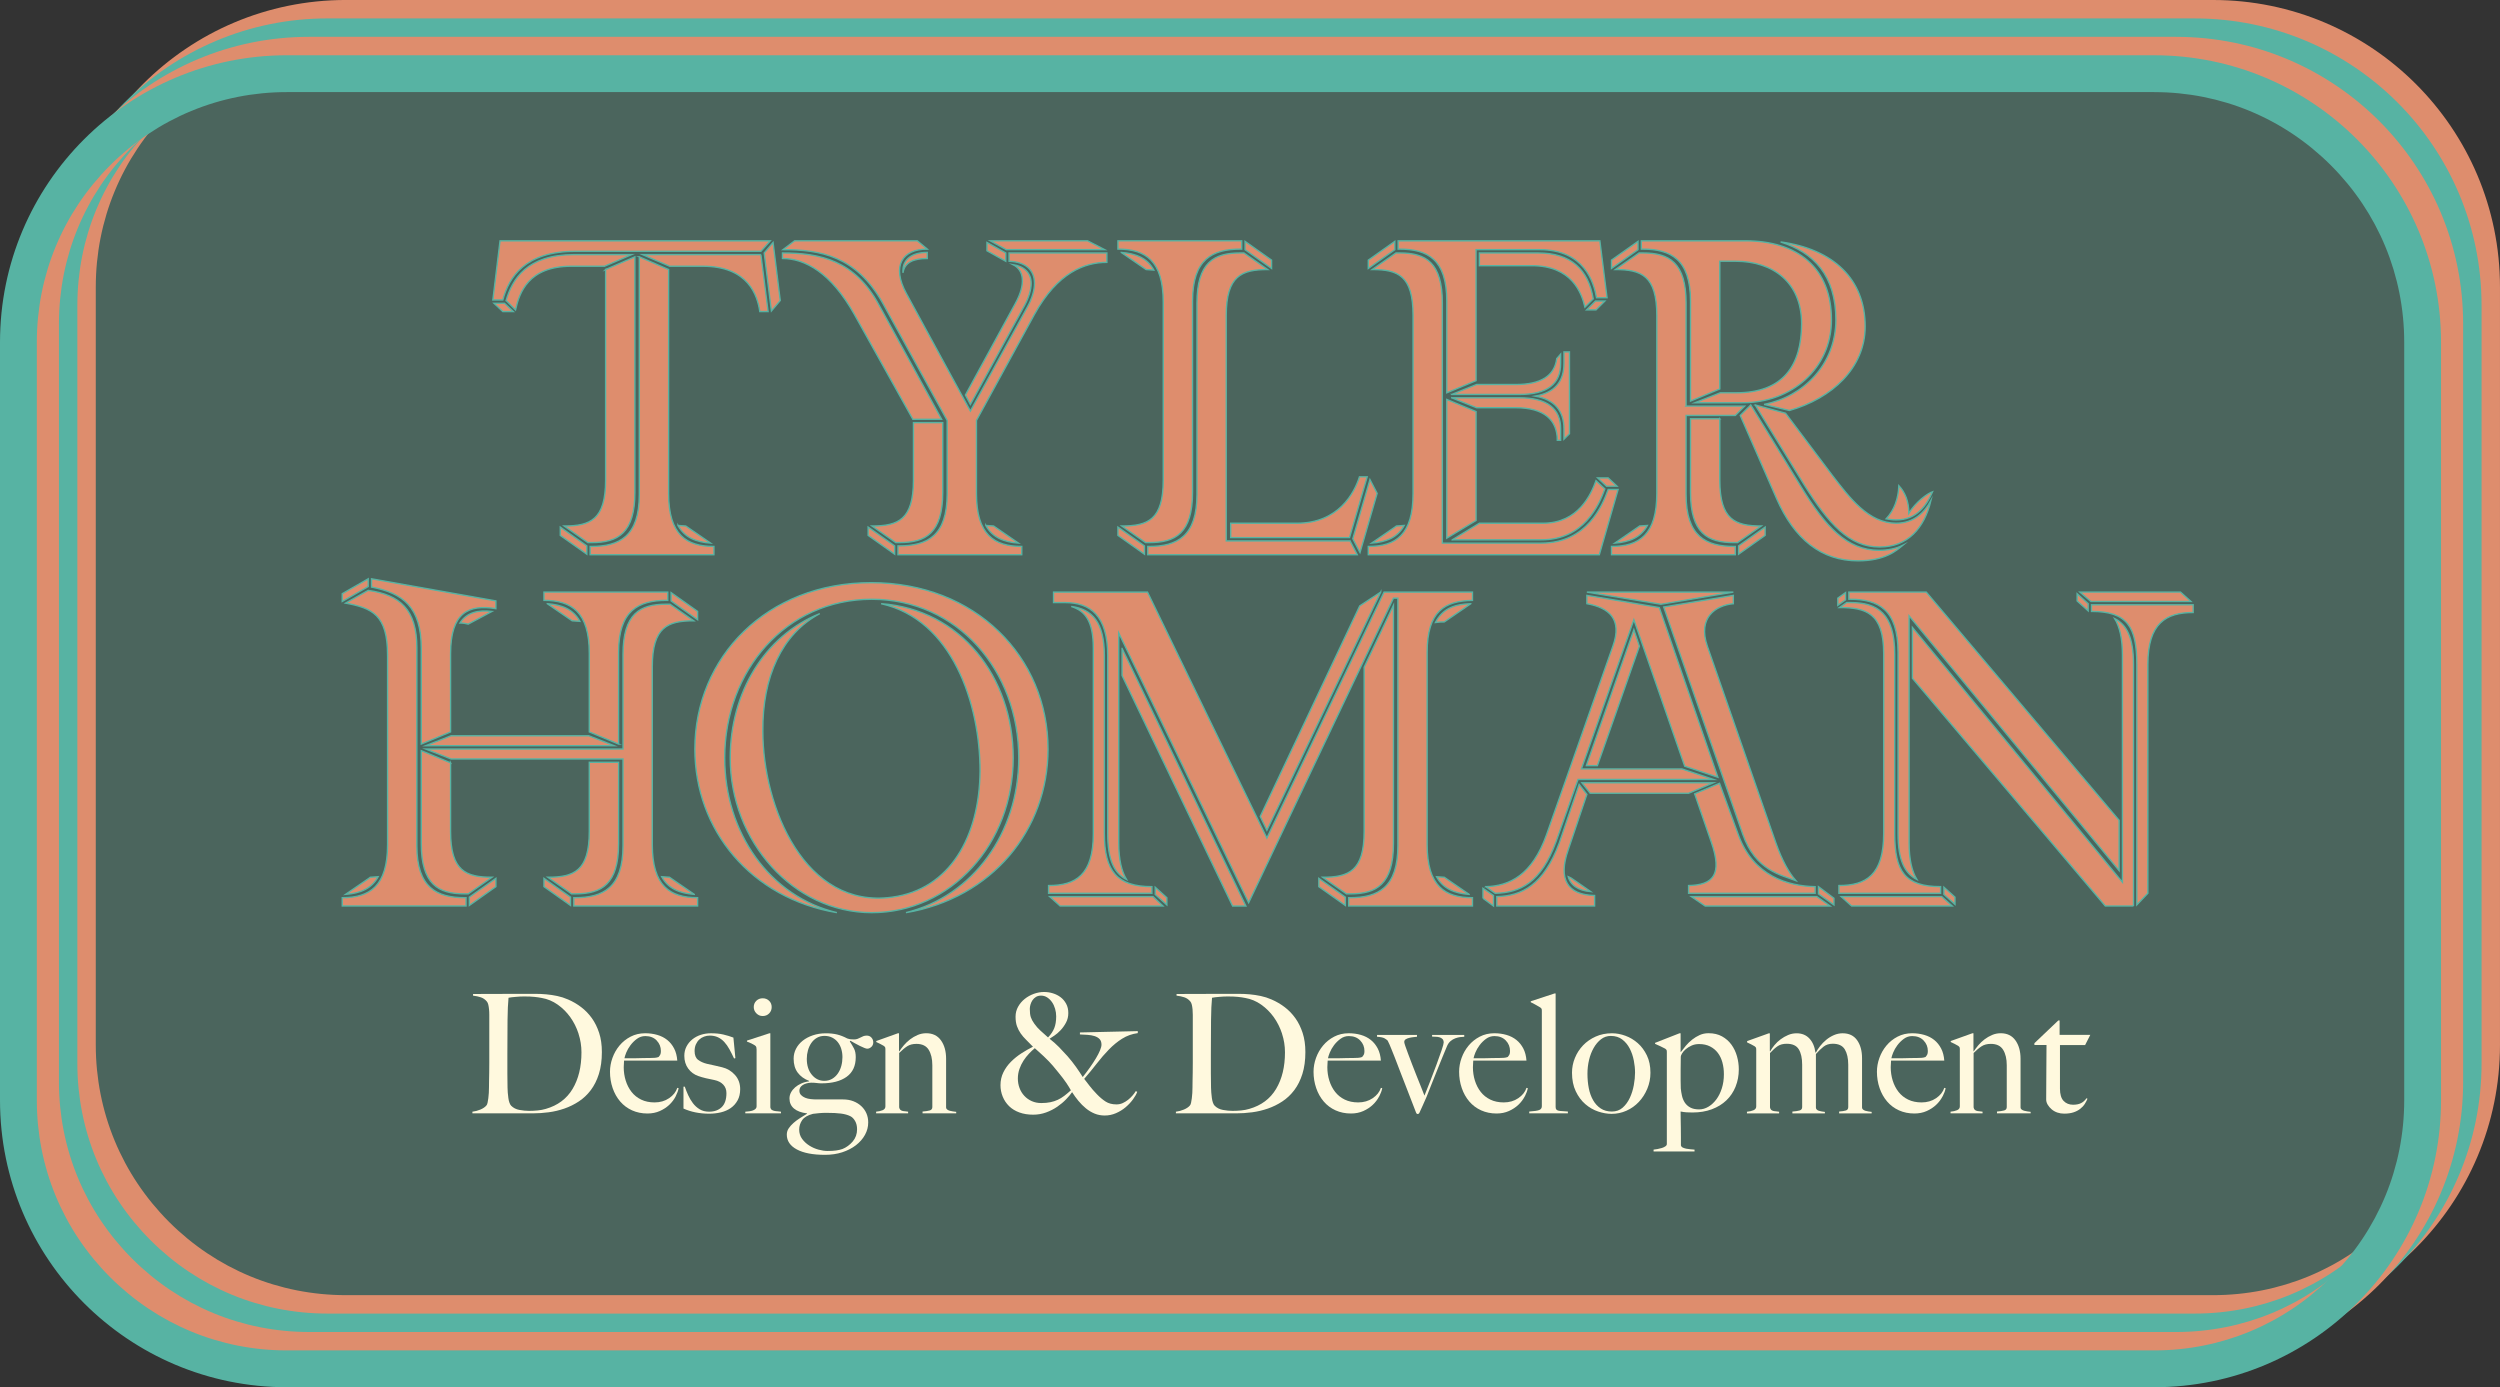 <?xml version="1.0" encoding="UTF-8"?><svg id="Layer_1" xmlns="http://www.w3.org/2000/svg" viewBox="0 0 1357 753"><rect x="0" y="0" width="1357" height="753" fill="#333333" stroke="none"/><defs><style>.cls-1{fill:#fff9de;}.cls-2,.cls-3{fill:#de8d6d;}.cls-4{fill:#57b3a3;}.cls-5{fill:#4b655d;}.cls-3{stroke:#57b3a3;stroke-miterlimit:10;stroke-width:.75px;}</style></defs><rect class="cls-5" x="42" y="10" width="1305" height="703" rx="145.77" ry="145.77"/><path class="cls-2" d="m1201.23,20c36.27,0,70.36,14.12,96.01,39.77,25.64,25.64,39.77,59.74,39.77,96.01v411.45c0,36.27-14.12,70.36-39.77,96.01-25.64,25.64-59.74,39.77-96.01,39.77H187.77c-36.27,0-70.36-14.12-96.01-39.77-25.64-25.64-39.77-59.74-39.77-96.01V155.77c0-36.27,14.12-70.36,39.77-96.01,25.64-25.64,59.74-39.77,96.01-39.77h1013.45m0-20H187.77C101.74,0,32,69.74,32,155.77v411.45c0,86.03,69.74,155.77,155.77,155.77h1013.45c86.03,0,155.77-69.74,155.77-155.77V155.77c0-86.03-69.74-155.77-155.77-155.77h0Z"/><path class="cls-4" d="m1191.23,30c36.27,0,70.36,14.12,96.01,39.77,25.64,25.64,39.77,59.74,39.77,96.01v411.45c0,36.27-14.12,70.36-39.77,96.01-25.64,25.64-59.74,39.77-96.01,39.77H177.77c-36.27,0-70.36-14.12-96.01-39.77-25.64-25.64-39.77-59.74-39.77-96.01V165.77c0-36.27,14.12-70.36,39.77-96.01,25.64-25.64,59.74-39.77,96.01-39.77h1013.45m0-20H177.77C91.74,10,22,79.74,22,165.77v411.45c0,86.03,69.74,155.77,155.77,155.77h1013.45c86.03,0,155.77-69.74,155.77-155.77V165.77c0-86.03-69.74-155.77-155.77-155.77h0Z"/><path class="cls-2" d="m1181.23,40c36.27,0,70.36,14.12,96.01,39.77,25.64,25.64,39.77,59.74,39.77,96.01v411.45c0,36.27-14.12,70.36-39.77,96.01-25.64,25.64-59.74,39.77-96.01,39.77H167.77c-36.27,0-70.36-14.12-96.01-39.77-25.64-25.64-39.77-59.74-39.77-96.01V175.77c0-36.27,14.12-70.36,39.77-96.01,25.64-25.64,59.74-39.77,96.01-39.77h1013.45m0-20H167.77C81.74,20,12,89.74,12,175.77v411.45c0,86.03,69.74,155.77,155.77,155.77h1013.45c86.03,0,155.77-69.74,155.77-155.77V175.77c0-86.03-69.74-155.77-155.77-155.77h0Z"/><path class="cls-4" d="m1169.23,50c36.27,0,70.36,14.12,96.01,39.77,25.64,25.64,39.77,59.74,39.77,96.01v411.45c0,36.27-14.12,70.36-39.77,96.01-25.64,25.64-59.74,39.77-96.01,39.77H155.77c-36.27,0-70.36-14.12-96.01-39.77-25.64-25.64-39.77-59.74-39.77-96.01V185.77c0-36.27,14.12-70.36,39.77-96.01,25.64-25.64,59.74-39.77,96.01-39.77h1013.45m0-20H155.77C69.74,30,0,99.74,0,185.77v411.45c0,86.03,69.74,155.77,155.77,155.77h1013.45c86.03,0,155.77-69.74,155.77-155.77V185.77c0-86.03-69.74-155.77-155.77-155.77h0Z"/><path class="cls-3" d="m312.22,136.41c-27.3,0-36,14.1-39.3,26.4h-5.4l3.9-32.1h146.7l-5.1,5.7h-100.8Zm-38.4,28.2l4.8,4.5h-5.7l-4.8-4.5h5.7Zm.9-1.5c3.3-11.4,11.1-24.9,36.9-24.9h31.2l-14.7,6.3h-18c-23.4,0-28.2,14.4-30.3,23.7l-5.1-5.1Zm43.8,133.2v4.5l-14.4-10.2v-4.5l14.4,10.2Zm10.2-150l15.9-6.9v127.8c0,22.2-9.3,27.3-23.4,27.3h-2.1l-12.9-9c14.1,0,22.5-3.3,22.5-24.9v-114.3Zm18.3-6.9l15.9,6.9v121.5c0,22.5,9.6,28.8,24.6,28.8v4.5h-67.2v-4.5h.6c15.3,0,26.1-5.4,26.1-28.2v-129Zm66-1.2l3.9,30.9h-4.5c-1.2-8.4-6-24.6-30.9-24.6h-18l-14.7-6.3h64.2Zm-45,147l4.2.3,13.5,9.3c-7.8-.6-14.1-3-17.7-9.6Zm51.6-153.6l3.9,31.5-4.8,5.7-3.9-31.5,4.8-5.7Z"/><path class="cls-3" d="m424.72,137.31c20.7,0,39.3,4.2,52.2,27.9l34.2,62.4h-15.6l-31.8-57c-12.6-22.5-26.7-30.3-39-30.3v-3Zm54.3,27c-14.4-25.5-33.9-28.8-54-28.8l6.3-4.8h66.6l5.4,4.5c-13.5,0-19.5,9-11.4,24l34.8,63.9,30.9-56.4c2.7-4.8,3.9-9.3,3.9-12.9,0-7.5-5.1-11.7-13.8-12v-4.5h53.1v5.1c-12,0-26.7,5.4-39.3,28.2l-31.5,57.6v39.6c0,22.5,9.6,28.8,24.6,28.8v4.5h-67.2v-4.8h.6c15.3,0,26.1-5.4,26.1-28.2v-39.9l-35.1-63.9Zm6.6,132v4.5l-14.4-10.2v-4.5l14.4,10.2Zm26.1-29.1c0,22.2-9.3,27.3-23.4,27.3h-2.1l-12.9-9c14.1,0,22.5-3.3,22.5-24.9v-31.2h15.9v37.8Zm-21.6-120.3c0-6.3,5.1-9.9,13.2-9.9v3.3c-7.5,0-12.3,2.1-13.2,7.8v-1.2Zm69.6,6.9c0,3.3-1.2,7.5-3.6,12l-29.4,53.7-2.7-5.1,27-49.5c6-10.8,4.8-18.3-1.2-21.3,6,.9,9.9,4.5,9.9,10.2Zm-24.6,131.4l4.2.3,13.5,9.3c-7.8-.6-14.1-3-17.7-9.6Zm.6-149.1v-4.5l10.2,5.7v4.5l-10.2-5.7Zm10.5-.6l-8.7-4.8h52.8l9.3,4.8h-53.4Z"/><path class="cls-3" d="m647.31,267.21c0,22.2-9.3,27.3-23.4,27.3h-2.1l-12.9-9c14.1,0,22.5-3.3,22.5-24.9v-96.6c0-22.5-9.6-28.8-24.6-28.8v-4.5h67.2v4.5h-.6c-15.3,0-26.1,5.4-26.1,28.2v103.8Zm-40.5,18.9l14.4,10.2v4.5l-14.4-10.2v-4.5Zm1.8-149.1c7.8.6,14.1,3,17.7,9.6l-4.2-.3-13.5-9.3Zm124.2,156.6l3.9,7.5h-113.7v-4.5h.6c15.3,0,26.1-5.4,26.1-28.2v-103.8c0-22.2,9.3-27.3,23.4-27.3h2.1l12.9,9c-14.1,0-22.5,3.3-22.5,24.9v122.4h67.2Zm-.3-1.8h-64.5v-7.8h36c22.5,0,31.2-16.5,33.9-25.2h4.2l-9.6,33Zm-42.3-146.1l-14.4-10.2v-4.5l14.4,10.2v4.5Zm44.1,146.7l9.3-32.1,3.9,7.5-9.3,32.1-3.9-7.5Z"/><path class="cls-3" d="m742.71,141.21l14.4-10.2v4.5l-14.4,10.2v-4.5Zm93.9,153.6c24.9,0,33.3-20.7,36.3-29.1h5.4l-10.2,35.4h-125.4v-4.5c15,0,24.3-6.3,24.3-28.8v-96.6c0-21.6-8.1-24.9-22.2-24.9l12.9-9h2.1c14.1,0,23.1,5.1,23.1,27.3v130.2h53.7Zm-78.6-9.3l4.2-.3c-3.6,6.6-9.9,9-17.7,9.6l13.5-9.3Zm43.2-150v71.1l-15.9,6.6v-49.8c0-22.8-10.5-28.2-25.8-28.2h-.6v-4.5h109.5l3.9,30.9h-5.7c-1.5-8.4-6.6-26.1-30.9-26.1h-34.5Zm0,147l-15.9,9.6v-75.3l15.9,6.6v59.1Zm-13.2-68.4l13.5-5.4h21.3c13.8,0,21-4.8,22.2-14.1l2.1-2.4v5.1c0,11.1-7.2,16.8-22.5,16.8h-36.6Zm0,1.8h36.6c15.3,0,22.5,6,22.5,16.8v6.3h-1.8c0-11.1-7.2-17.7-22.5-17.7h-21.3l-13.5-5.4Zm.3,77.1l14.7-9h34.5c19.2,0,26.1-15.6,28.8-23.1l4.8,4.5c-3.3,9-11.4,27.6-34.5,27.6h-48.3Zm46.5-155.7c18,0,27.3,9,30,24.9l-4.5,4.5c-1.8-7.8-7.2-22.5-28.8-22.5h-28.5v-6.9h31.8Zm14.1,53.7h3v44.4l-3,3v-5.7c0-9.6-5.1-15.9-15.6-17.7,10.5-1.8,15.6-7.8,15.6-17.7v-6.3Zm17.4-22.8h-5.1l4.8-4.8h5.1l-4.8,4.8Zm5.7,95.7l-4.8-4.5h5.7l4.8,4.5h-5.7Z"/><path class="cls-3" d="m874.71,145.71v-4.5l14.4-10.2v4.5l-14.4,10.2Zm40.5,74.7h31.8l-5.1,5.1h-26.7v42.9c0,22.8,10.8,28.2,26.1,28.2h.6v4.5h-67.2v-4.5c15,0,24.6-6.3,24.6-28.8v-96.6c0-21.6-8.4-24.9-22.5-24.9l12.9-9h2.1c14.1,0,23.4,5.1,23.4,27.3v55.8Zm-25.2,65.1l4.2-.3c-3.6,6.6-9.9,9-17.7,9.6l13.5-9.3Zm57.3-154.8c28.2,0,46.8,14.4,46.8,42.9,0,26.4-21.6,45-48.3,45h-25.8l13.8-5.4h8.7c25.5,0,35.4-15,35.4-37.5s-15.6-33.9-35.7-33.9h-8.7v69.3l-15.9,6.6v-54.3c0-22.8-10.8-28.2-26.1-28.2h-.6v-4.5h56.4Zm-13.8,96.6v33.3c0,21.6,8.4,24.9,22.5,24.9l-12.9,9h-2.1c-14.1,0-23.4-5.1-23.4-27.3v-39.9h15.9Zm24.6,58.8v4.5l-14.4,10.2v-4.5l14.4-10.2Zm50.4,18.3c-19.8,0-34.5-11.7-44.1-33.6l-19.8-45.3,5.7-5.7,27.3,44.4c13.2,21.6,24.9,34.5,42.3,34.5,4.8,0,9.3-.9,12.9-2.7-3.3,2.7-9.3,8.4-24.3,8.4Zm-55.8-84.6l16.5,4.5,25.5,33.9c9.3,12,19.5,25.8,34.5,25.8,9.6,0,15.3-5.7,18.9-12.3-3.6,15-12.6,25.2-27.9,25.2-16.5,0-27.6-12.6-40.8-33.6l-26.7-43.5Zm4.8-.3c21.6-4.2,39-21.9,39-45.9s-12-36.6-30-42.3c28.5,3.9,45.9,20.1,45.9,45.9,0,22.5-18,39-41.1,45.6l-13.8-3.3Zm73.2,44.1c3.3,3.6,5.4,8.4,5.4,15,3.9-6.3,10.2-10.8,12.9-11.7-3.3,7.5-8.7,15.3-19.8,15.3-2.1,0-3.6-.3-5.4-.6,4.5-4.8,6.6-11.1,6.9-18Z"/><path class="cls-3" d="m199.87,318.37l-14.1,8.1v-4.2l14.1-8.1v4.2Zm10.5,37.2c0-21.9-8.4-25.5-22.8-28.2l12.3-6.9c17.1,2.4,26.4,10.2,26.4,31.2v107.4c0,22.8,10.8,28.2,26.1,28.2h.6v4.5h-67.2v-4.5c15,0,24.6-6.3,24.6-28.8v-102.9Zm-9.3,120.6l4.2-.3c-3.6,6.6-9.9,9-17.7,9.6l13.5-9.3Zm27.6-124.2c0-22.5-9.9-30-27-33.3v-4.5l67.5,12v4.2c-15-2.4-24.6,2.1-24.6,24.6v42.3l-15.9,6.6v-51.9Zm15.9,62.1v37.2c0,21.6,8.4,24.9,22.5,24.9l-12.9,9h-2.1c-14.1,0-23.4-5.1-23.4-27.3v-50.4l15.9,6.6Zm109.5,44.4c0,22.5,9.6,28.8,24.6,28.8v4.5h-67.2v-4.5h.6c15.3,0,26.1-5.4,26.1-28.2v-47.1h-93.3l-13.8-5.4h107.1v-51.3c0-22.2,9.3-27.3,23.4-27.3h2.1l12.9,9c-14.1,0-22.5,3.3-22.5,24.9v96.6Zm-109.2-59.1h74.7l13.8,5.4h-102.3l13.8-5.4Zm9.3-60.6c-1.2-.3-2.7-.6-4.5-.6,3.6-5.7,9.9-7.2,17.4-6.3l-12.9,6.9Zm15,138v4.5l-14.4,10.2v-4.5l14.4-10.2Zm66.6-72.9l-15.9-6.6v-42.6c0-22.5-9.6-28.8-24.6-28.8v-4.5h67.2v4.5h-.6c-15.3,0-26.1,5.4-26.1,28.2v49.8Zm-26.1,83.1v4.5l-14.4-10.2v-4.5l14.4,10.2Zm-12.6-159.3c7.8.6,14.1,3,17.7,9.6l-4.2-.3-13.5-9.3Zm38.7,130.2c0,22.2-9.3,27.3-23.4,27.3h-2.1l-12.9-9c14.1,0,22.5-3.3,22.5-24.9v-37.5h15.9v44.1Zm41.1,27.6c-7.8-.6-14.1-3-17.7-9.6l4.2.3,13.5,9.3Zm-12.6-159.3v-4.5l14.4,10.2v4.5l-14.4-10.2Z"/><path class="cls-3" d="m491.77,495.38c36.3-9,61.2-43.2,61.2-84,0-47.4-33.3-86.1-79.8-86.1s-79.8,38.7-79.8,86.1c0,40.8,24.6,75.3,60.9,84-46.5-7.8-77.1-44.7-77.1-88.8,0-49.8,39-90.3,95.7-90.3s96,40.5,96,90.3c0,44.1-30.6,81-77.1,88.8Zm58.2-84c0,47.1-34.2,84-76.8,84s-76.8-38.7-76.8-84c0-35.4,18.6-66.3,48.6-78.3-20.7,11.1-31.2,34.5-30.9,63.9,0,41.1,22.8,96.6,70.2,90,31.2-4.2,47.4-32.7,47.7-68.4,0-36.6-15-82.2-53.7-90.9,42.9,3,71.7,39.6,71.7,83.7Z"/><path class="cls-3" d="m599.46,452.48c0,20.4,6.9,28.8,25.8,28.8v3.6h-56.1v-4.2c14.7,0,24.3-5.7,24.3-28.2v-100.5c0-15-4.5-20.4-12-22.8,11.1,1.5,18,8.1,18,27v96.3Zm26.4,34.2l5.4,5.1h-55.8l-5.7-5.1h56.1Zm-18.6-29.1c0,9,1.5,15.3,4.2,19.8-6.6-3.3-10.2-10.5-10.2-24.9v-96.6c0-21.9-9.6-28.8-23.1-28.8h-6.3v-5.7h51l64.8,133.5,63.6-133.5h48v4.5c-15,.3-24.6,5.7-24.6,28.2v104.4c0,22.5,9.6,28.8,24.6,28.8v4.5h-67.2v-4.5h.6c15.3,0,26.1-5.4,26.1-28.2v-134.4h-2.4l-78.6,165.3-70.5-146.4v114Zm1.8-105.6l67.2,139.8h-7.2l-60-125.1v-14.7Zm18,133.5v-3.9l6.3,5.7v3.9l-6.3-5.7Zm122.4-164.1l-61.8,129.3-3.6-7.5,54-114.3,11.4-7.5Zm-33.6,155.4l14.4,10.2v4.5l-14.4-10.2v-4.5Zm40.5-18.9c0,22.2-9.3,27.3-23.4,27.3h-2.1l-12.9-9c14.1,0,22.5-3.3,22.5-24.9v-89.1l15.9-33.6v129.3Zm42-130.2l-14.4,9.9c-1.2,0-2.7,0-4.8.3,3.9-7.5,10.2-9.9,19.2-10.2Zm-.9,157.8c-7.8-.6-14.1-3-17.7-9.6l4.2.3,13.5,9.3Z"/><path class="cls-3" d="m804.96,487.58v-5.4l5.7,3.9v5.7l-5.7-4.2Zm1.5-6.3c12.9-.3,25.2-6.3,33-28.2l36-102.3c5.4-15-2.4-21-14.1-23.1v-4.5l39.3,6.6,31.8,92.1-18-6-27.6-79.5-28.5,81h54.6l17.1,5.7h-73.5l-12,33.9c-8.1,22.2-19.5,27.6-33,27.9l-5.1-3.6Zm6,5.4c13.5-.3,25.5-6.3,33.9-29.1l10.8-31.8,4.2,5.4-10.2,30.3c-5.4,15.6-.6,24.3,14.4,24.6v5.7h-53.1v-5.1Zm51-2.7c-6.9-.6-11.1-3.6-12.3-8.4.3,0,8.4,5.7,12.3,8.4Zm53.1-53.4h-53.4l-4.5-5.7h71.4l-13.5,5.7Zm-55.5-15l25.8-73.8,3,9-22.8,64.8h-6Zm79.8-94.2l-39.3,6.6-40.2-6.6h79.5Zm0,6.3c-9.6.9-19.5,7.5-14.1,23.1l37.2,106.8c3.3,9.3,6.9,15.9,10.8,20.4-7.8-3-21.9-5.4-28.8-25.2l-42.9-123.3,37.8-6.3v4.5Zm2.7,125.4c8.1,22.5,27,27.9,41.7,28.2v3.6h-68.7v-4.2c13.2-.3,18.6-5.7,12.3-23.7l-9-26.1,13.5-5.7,10.2,27.9Zm-18,38.7l-7.5-5.1h68.1l7.2,5.1h-67.8Zm69.9-4.2v3.6l-8.4-6v-3.9l8.4,6.3Z"/><path class="cls-3" d="m997.56,328.57v-3.9l4.2-3v3.9l-4.2,3Zm30.9,123.9c0,20.4,5.4,28.8,24.9,28.8v3.6h-55.2v-4.2c14.7,0,24.3-5.7,24.3-28.2v-97.8c0-21.9-9.6-24.9-24-24.9l3.9-2.7h2.1c14.7,0,24,6,24,28.2v97.2Zm25.5,34.2l5.7,5.1h-54.6l-5.7-5.1h54.6Zm-17.7-29.1c0,9,1.5,15.3,4.2,19.8-6.6-3.3-10.2-10.5-10.2-24.9v-98.4c0-23.4-10.8-28.8-26.1-28.8h-.6v-3.9h42l104.7,123.9v27.3l-114-138.3v123.3Zm121.8,34.2h-15.3l-104.7-123.6v-27.6l114,138.3v-123.3c0-9-1.5-15.3-4.2-19.8,6.6,3.3,10.2,10.5,10.2,24.9v131.1Zm-102.9-6.3v-3.9l6,5.4v3.9l-6-5.4Zm78.3-157.8v3.9l-6-5.4v-3.9l6,5.4Zm1.5-1.2l-6-5.1h54.6l5.7,5.1h-54.3Zm30.9,158.4l-6,6.3v-130.5c0-20.4-5.1-28.8-24.6-28.8v-3.6h55.2v4.2c-14.7,0-24.6,5.7-24.6,28.2v124.2Z"/><path class="cls-1" d="m325.09,582.91c-1.08,3.42-2.55,6.36-4.41,8.82-1.86,2.46-4.02,4.5-6.48,6.12-2.46,1.62-5.07,2.91-7.83,3.87-2.76.96-5.61,1.64-8.55,2.03-2.94.39-5.79.58-8.55.58h-32.85v-.9c1.5-.18,2.95-.57,4.37-1.17,1.41-.6,2.47-1.32,3.19-2.16.3-.3.52-.81.67-1.53.15-.72.28-1.53.41-2.43.12-.9.21-1.86.27-2.88.06-1.02.09-2.01.09-2.97,0-.84.01-1.98.04-3.42.03-1.44.06-3.01.09-4.72.03-1.71.04-3.47.04-5.27v-26.01c0-1.08-.04-2.08-.14-3.01-.09-.93-.23-1.77-.4-2.52-.18-.75-.45-1.33-.81-1.75-.9-1.08-1.98-1.83-3.24-2.25-1.26-.42-2.67-.72-4.23-.9v-.9c2.52,0,6.15-.01,10.89-.04,4.74-.03,10.47-.04,17.19-.04h5.76c1.98,0,3.96.09,5.94.27s3.96.48,5.94.9c1.98.42,3.93,1.05,5.85,1.89,2.52,1.08,4.89,2.46,7.11,4.14,2.22,1.68,4.15,3.68,5.81,5.99,1.65,2.31,2.97,4.98,3.96,8.01.99,3.03,1.48,6.5,1.48,10.4,0,4.5-.54,8.46-1.62,11.88Zm-11.07-21.87c-1.08-3.3-2.58-6.28-4.5-8.96-1.92-2.67-4.2-4.93-6.84-6.79-2.64-1.86-5.52-3.06-8.64-3.6-1.2-.24-2.52-.43-3.96-.58-1.44-.15-3.21-.23-5.31-.23-.72,0-1.5.02-2.34.04-.84.03-1.67.09-2.48.18-.81.09-1.56.17-2.25.22-.69.06-1.25.15-1.67.27-.3,2.94-.48,6.99-.54,12.15-.06,5.16-.09,11.31-.09,18.45v10.53c0,3.12.03,5.67.09,7.65,0,.84.04,1.75.13,2.75.09.99.19,1.95.32,2.88.12.93.31,1.77.58,2.52.27.75.58,1.3.94,1.67,1.2,1.2,2.71,1.97,4.54,2.29,1.83.33,3.56.5,5.18.5,1.5,0,3.04-.08,4.63-.23,1.59-.15,3.07-.43,4.46-.85,6.48-1.86,11.32-5.47,14.54-10.85,3.21-5.37,4.81-11.98,4.81-19.84,0-3.48-.54-6.87-1.62-10.17Z"/><path class="cls-1" d="m366.76,595.1c-.84,1.65-1.98,3.17-3.42,4.54-1.44,1.38-3.17,2.52-5.18,3.42-2.01.9-4.25,1.35-6.71,1.35-3.06,0-5.85-.57-8.37-1.71-2.52-1.14-4.67-2.75-6.44-4.81-1.77-2.07-3.14-4.5-4.1-7.29-.96-2.79-1.44-5.75-1.44-8.87,0-2.52.45-5.02,1.35-7.52.9-2.49,2.17-4.72,3.82-6.7,1.65-1.98,3.66-3.58,6.03-4.82,2.37-1.23,5-1.84,7.88-1.84,2.34,0,4.54.3,6.61.9,2.07.6,3.87,1.52,5.4,2.75,1.53,1.23,2.77,2.78,3.73,4.63.96,1.86,1.53,4.05,1.71,6.57h-28.89c0,.48-.03,1.04-.09,1.67-.06.63-.09,1.28-.09,1.94,0,2.52.36,4.94,1.08,7.24.72,2.31,1.77,4.35,3.15,6.12,1.38,1.77,3.12,3.17,5.22,4.19,2.1,1.02,4.53,1.53,7.29,1.53,3,0,5.62-.76,7.88-2.29,2.25-1.53,3.73-3.4,4.46-5.62l.72.18c-.24,1.32-.78,2.8-1.62,4.46Zm-10.31-30.33c-1.53-1.59-3.59-2.39-6.17-2.39-1.68,0-3.19.5-4.54,1.49s-2.52,2.15-3.51,3.46c-.99,1.32-1.76,2.66-2.3,4-.54,1.35-.87,2.39-.99,3.11h3.69c1.08,0,2.14-.01,3.19-.04,1.05-.03,2.14-.06,3.29-.09,1.14-.03,2.4-.04,3.78-.04.9,0,1.74-.03,2.52-.09.78-.06,1.47-.21,2.07-.45.42-.48.73-.93.94-1.35.21-.42.31-1.05.31-1.89,0-2.22-.76-4.12-2.29-5.71Z"/><path class="cls-1" d="m400.37,597.26c-.93,1.71-2.18,3.11-3.73,4.19-1.56,1.08-3.35,1.86-5.35,2.34-2.01.48-4.13.72-6.35.72-2.64,0-5.13-.24-7.47-.72-2.34-.48-4.5-1.17-6.48-2.07v-11.88h.72c.48,1.44,1.08,2.96,1.79,4.54.72,1.59,1.58,3.06,2.6,4.41,1.02,1.35,2.24,2.46,3.68,3.33,1.43.87,3.14,1.3,5.11,1.3,2.87,0,5.15-.82,6.86-2.47,1.7-1.65,2.56-4.18,2.56-7.61,0-1.86-.58-3.4-1.75-4.63-1.17-1.23-2.76-2.05-4.8-2.47-1.61-.3-3.17-.63-4.66-.99-1.49-.36-2.84-.75-4.03-1.17-2.27-.78-4.11-2.13-5.51-4.05-1.4-1.92-2.11-4.23-2.11-6.93,0-1.86.39-3.54,1.17-5.04.78-1.5,1.83-2.79,3.15-3.87,1.32-1.08,2.85-1.9,4.59-2.48,1.74-.57,3.6-.85,5.58-.85,2.52,0,4.74.22,6.66.67,1.92.45,3.75,1.01,5.49,1.67l1.08,11.16-.72.18c-.84-1.8-1.68-3.46-2.52-5-.84-1.53-1.77-2.85-2.79-3.96-1.02-1.11-2.18-1.96-3.46-2.56-1.29-.6-2.78-.9-4.46-.9-1.02,0-2.02.18-3.02.54-.99.36-1.86.89-2.61,1.58-.75.69-1.37,1.56-1.84,2.61-.48,1.05-.72,2.27-.72,3.65,0,2.22.63,3.81,1.89,4.77,1.26.96,2.85,1.68,4.77,2.16,1.32.3,2.76.62,4.32.95,1.56.33,2.91.65,4.05.95,2.7.66,4.99,2.04,6.88,4.14,1.89,2.1,2.83,4.68,2.83,7.74,0,2.34-.47,4.36-1.4,6.07Z"/><path class="cls-1" d="m404.55,604.33v-.9c.72-.06,1.44-.13,2.16-.22.72-.09,1.36-.24,1.94-.45.57-.21,1.05-.5,1.44-.85.39-.36.59-.81.59-1.35v-30.87c0-.48-.05-.9-.14-1.26-.09-.36-.35-.69-.77-.99-.54-.36-1.19-.72-1.94-1.08-.75-.36-1.55-.69-2.38-.99v-.54l12.15-3.96h.54v40.23c.12.6.37,1.04.77,1.31.39.27.85.46,1.4.58s1.12.2,1.75.22c.63.03,1.24.11,1.85.22v.9h-19.35Zm12.92-54.22c-.93.93-2.09,1.39-3.47,1.39s-2.46-.48-3.42-1.44c-.96-.96-1.44-2.1-1.44-3.42s.46-2.52,1.4-3.42c.93-.9,2.08-1.35,3.46-1.35s2.53.45,3.47,1.35c.93.9,1.4,2.04,1.4,3.42s-.47,2.54-1.4,3.47Z"/><path class="cls-1" d="m473,568.19c-.63.69-1.4,1.04-2.29,1.04-.36,0-.9-.15-1.62-.45-.72-.3-1.52-.66-2.39-1.08-.87-.42-1.75-.88-2.65-1.4-.9-.51-1.71-.97-2.43-1.39l-.36.36c.9,1.38,1.67,2.67,2.29,3.87.63,1.2.95,2.76.95,4.68,0,4.74-1.65,8.29-4.95,10.67-3.3,2.37-7.86,3.55-13.68,3.55-.84,0-1.7-.06-2.56-.18-.87-.12-1.91-.18-3.1-.18-1.92.12-3.45.57-4.59,1.35-1.14.78-1.71,1.77-1.71,2.97,0,.96.3,1.75.9,2.38.6.63,1.35,1.12,2.25,1.49s1.89.6,2.97.72c1.08.12,2.13.18,3.15.18h14.4c2.1,0,3.99.33,5.67.99,1.68.66,3.12,1.56,4.32,2.7,1.2,1.14,2.12,2.45,2.75,3.92s.95,3.11.95,4.91c0,2.34-.58,4.57-1.76,6.71-1.17,2.13-2.81,4-4.9,5.62-2.1,1.62-4.58,2.89-7.42,3.83-2.85.93-5.99,1.39-9.41,1.39-6.54,0-11.63-.98-15.25-2.92-3.63-1.95-5.45-4.63-5.45-8.06,0-1.26.34-2.4,1.04-3.42.69-1.02,1.56-2,2.61-2.92,1.05-.93,2.22-1.8,3.51-2.61,1.29-.81,2.56-1.61,3.83-2.39v-.18c-3.06-.36-5.42-1.23-7.07-2.61-1.65-1.38-2.47-3.21-2.47-5.49,0-1.14.27-2.22.81-3.24.54-1.02,1.29-1.95,2.25-2.79.96-.84,2.08-1.54,3.38-2.12,1.29-.57,2.68-.95,4.19-1.12v-.27c-2.64-1.02-4.7-2.52-6.17-4.5-1.47-1.98-2.2-4.5-2.2-7.56,0-1.92.43-3.72,1.3-5.4.87-1.68,2.08-3.13,3.65-4.37,1.56-1.23,3.4-2.21,5.54-2.92,2.13-.72,4.46-1.08,6.98-1.08,2.28,0,4.3.21,6.07.63,1.77.42,3.61,1.14,5.54,2.16.72.24,1.33.39,1.85.45.51.06,1.12.09,1.84.09s1.36-.1,1.94-.32c.57-.21,1.09-.45,1.58-.72.48-.27.99-.51,1.53-.72.54-.21,1.17-.32,1.89-.32,1.02,0,1.86.36,2.52,1.08.66.72.99,1.59.99,2.61,0,.9-.31,1.7-.94,2.38Zm-8.87,40.27c-.72-1.26-1.59-2.13-2.61-2.61-1.32-.66-2.97-1.12-4.95-1.4-1.98-.27-4.71-.4-8.19-.4-1.26,0-2.55.06-3.87.18-1.32.12-2.4.24-3.24.36-2.82.72-4.77,1.86-5.85,3.42-1.08,1.56-1.62,3.27-1.62,5.13s.52,3.6,1.58,5.04c1.05,1.44,2.35,2.65,3.92,3.64,1.56.99,3.22,1.72,5,2.21,1.77.48,3.4.72,4.9.72,1.8,0,3.34-.09,4.64-.27,1.29-.18,2.44-.45,3.46-.81,2.1-.84,3.94-2.19,5.54-4.05,1.59-1.86,2.38-4.08,2.38-6.66,0-1.74-.36-3.24-1.08-4.5Zm-7.47-39.06c-.42-1.38-1.04-2.59-1.85-3.65-.81-1.05-1.83-1.89-3.06-2.52-1.23-.63-2.65-.95-4.27-.95-1.5,0-2.85.35-4.05,1.04-1.2.69-2.21,1.62-3.02,2.79s-1.43,2.51-1.85,4c-.42,1.5-.63,3.03-.63,4.59,0,3.6.91,6.5,2.75,8.69,1.83,2.19,4.06,3.29,6.71,3.29,1.62,0,3.04-.36,4.27-1.08,1.23-.72,2.26-1.68,3.1-2.88.84-1.2,1.47-2.57,1.89-4.1.42-1.53.63-3.13.63-4.81,0-1.56-.21-3.03-.63-4.41Z"/><path class="cls-1" d="m500.76,604.33v-.99c1.62-.12,2.91-.31,3.87-.58.96-.27,1.44-.88,1.44-1.84v-22.68c0-3.48-.66-6.29-1.98-8.42-1.32-2.13-3.54-3.2-6.66-3.2-1.98,0-3.63.42-4.95,1.26-1.32.84-2.79,2.07-4.41,3.69v29.52c.12.6.33,1.04.63,1.31.3.27.66.46,1.08.58.42.12.9.2,1.44.22.54.03,1.11.11,1.71.22v.9h-17.37v-.9c1.38-.12,2.56-.39,3.56-.81.99-.42,1.48-1.11,1.48-2.07v-30.96c0-.48-.04-.84-.14-1.08-.09-.24-.35-.51-.76-.81-.54-.3-1.17-.64-1.89-1.04-.72-.39-1.44-.73-2.16-1.04v-.54l11.79-4.23h.54v9.72l.18.09c.66-1.02,1.48-2.12,2.47-3.29.99-1.17,2.11-2.23,3.36-3.19,1.26-.96,2.63-1.75,4.13-2.39,1.49-.63,3.05-.94,4.66-.94,3.47,0,6.13,1.29,7.98,3.87,1.85,2.58,2.78,5.91,2.78,9.99v26.46c0,.42.19.78.58,1.08.39.3.85.53,1.4.68.54.15,1.12.27,1.75.36.63.09,1.22.17,1.76.23v.81h-18.27Z"/><path class="cls-1" d="m609.12,563.78c-2.52,1.59-4.91,3.54-7.16,5.85-2.25,2.31-4.46,4.86-6.62,7.65-2.16,2.79-4.44,5.57-6.84,8.33.84,1.08,1.8,2.33,2.88,3.73,1.08,1.41,2.43,2.96,4.05,4.64,1.56,1.62,3.13,2.94,4.72,3.96,1.59,1.02,3.55,1.53,5.9,1.53,1.2,0,2.32-.24,3.38-.72,1.05-.48,2.02-1.08,2.92-1.8.9-.72,1.71-1.5,2.43-2.34.72-.84,1.29-1.62,1.71-2.34l.81.36c-.42,1.2-1.19,2.57-2.3,4.09-1.11,1.53-2.45,2.96-4,4.28-1.56,1.32-3.32,2.4-5.26,3.24-1.95.84-3.98,1.26-6.08,1.26-1.98,0-3.81-.35-5.49-1.04-1.68-.69-3.25-1.63-4.72-2.83-1.47-1.2-2.83-2.56-4.09-4.09-1.26-1.53-2.4-3.11-3.42-4.72-.78,1.14-1.86,2.43-3.24,3.87-1.38,1.44-2.99,2.79-4.82,4.05-1.83,1.26-3.86,2.29-6.07,3.1-2.22.81-4.56,1.21-7.02,1.21-2.76,0-5.25-.4-7.47-1.21-2.22-.81-4.08-1.95-5.58-3.42-1.5-1.47-2.66-3.2-3.46-5.17-.81-1.98-1.21-4.05-1.21-6.21,0-2.52.52-4.84,1.57-6.98,1.05-2.13,2.43-4.05,4.14-5.76s3.61-3.24,5.71-4.59c2.1-1.35,4.17-2.53,6.21-3.55-1.32-1.38-2.55-2.62-3.69-3.74-1.14-1.11-2.13-2.26-2.97-3.46-.84-1.2-1.52-2.52-2.03-3.96-.51-1.44-.76-3.15-.76-5.13s.46-3.79,1.4-5.45c.93-1.65,2.13-3.06,3.6-4.23,1.47-1.17,3.12-2.08,4.95-2.75,1.83-.66,3.67-.99,5.54-.99,1.62,0,3.21.24,4.77.72,1.56.48,2.96,1.19,4.19,2.12,1.23.93,2.23,2.12,3.01,3.55.78,1.44,1.17,3.12,1.17,5.04s-.42,3.66-1.26,5.22c-.84,1.56-1.82,2.93-2.92,4.1-1.11,1.17-2.24,2.15-3.38,2.92-1.14.78-2.01,1.35-2.61,1.71,1.86,1.44,3.57,2.96,5.13,4.54,1.56,1.59,3.09,3.23,4.59,4.91,1.68,1.92,3.22,3.87,4.63,5.85,1.41,1.98,2.62,3.81,3.65,5.49,1.38-1.74,2.68-3.48,3.92-5.22,1.23-1.74,2.31-3.39,3.24-4.95.93-1.56,1.67-2.98,2.21-4.28.54-1.29.81-2.32.81-3.1,0-1.32-.35-2.34-1.04-3.06-.69-.72-1.61-1.26-2.75-1.62-1.14-.36-2.4-.58-3.78-.67-1.38-.09-2.76-.16-4.14-.22v-1.08l31.41-.72v1.08c-3.12.42-5.94,1.43-8.46,3.01Zm-30.06,24.39c-.72-1.05-1.46-2.07-2.21-3.06-.75-.99-1.56-2.01-2.43-3.06-.87-1.05-1.84-2.23-2.92-3.55-.6-.72-1.34-1.53-2.21-2.43-.87-.9-1.77-1.79-2.7-2.66-.93-.87-1.83-1.69-2.7-2.47-.87-.78-1.61-1.44-2.21-1.98-1.02.84-2.07,1.83-3.15,2.97-1.08,1.14-2.07,2.4-2.97,3.78-.9,1.38-1.64,2.9-2.21,4.54-.57,1.65-.86,3.38-.86,5.17s.3,3.51.9,5.13c.6,1.62,1.47,3.05,2.61,4.27,1.14,1.23,2.49,2.19,4.05,2.88,1.56.69,3.27,1.04,5.13,1.04s3.51-.15,4.95-.45c1.44-.3,2.77-.73,4-1.3,1.23-.57,2.41-1.29,3.55-2.16,1.14-.87,2.34-1.87,3.6-3.01-.78-1.38-1.53-2.59-2.25-3.65Zm-6.35-40.59c-.39-1.35-.94-2.55-1.67-3.6-.72-1.05-1.59-1.9-2.61-2.57-1.02-.66-2.13-.99-3.33-.99-1.08,0-2.01.24-2.79.72-.78.48-1.41,1.08-1.89,1.8-.48.72-.84,1.5-1.08,2.34-.24.84-.36,1.62-.36,2.34,0,1.92.18,3.42.54,4.5.36,1.08.99,2.25,1.89,3.51,1.02,1.44,2.12,2.69,3.29,3.74,1.17,1.05,2.57,2.29,4.18,3.74,1.56-1.62,2.68-3.3,3.38-5.04.69-1.74,1.04-3.87,1.04-6.39,0-1.38-.2-2.74-.58-4.09Z"/><path class="cls-1" d="m706.95,582.91c-1.08,3.42-2.55,6.36-4.41,8.82-1.86,2.46-4.02,4.5-6.48,6.12-2.46,1.62-5.07,2.91-7.83,3.87-2.76.96-5.61,1.64-8.55,2.03-2.94.39-5.79.58-8.55.58h-32.85v-.9c1.5-.18,2.95-.57,4.36-1.17,1.41-.6,2.48-1.32,3.2-2.16.3-.3.52-.81.67-1.53.15-.72.28-1.53.41-2.43.12-.9.21-1.86.27-2.88.06-1.02.09-2.01.09-2.97,0-.84.01-1.98.04-3.42.03-1.44.06-3.01.09-4.72.03-1.71.04-3.47.04-5.27v-26.01c0-1.08-.04-2.08-.13-3.01-.09-.93-.23-1.77-.41-2.52-.18-.75-.45-1.33-.81-1.75-.9-1.08-1.98-1.83-3.24-2.25-1.26-.42-2.67-.72-4.23-.9v-.9c2.52,0,6.15-.01,10.89-.04,4.74-.03,10.47-.04,17.19-.04h5.76c1.98,0,3.96.09,5.94.27,1.98.18,3.96.48,5.94.9,1.98.42,3.93,1.05,5.85,1.89,2.52,1.08,4.89,2.46,7.11,4.14,2.22,1.68,4.15,3.68,5.8,5.99,1.65,2.31,2.97,4.98,3.96,8.01.99,3.03,1.49,6.5,1.49,10.4,0,4.5-.54,8.46-1.62,11.88Zm-11.07-21.87c-1.08-3.3-2.58-6.28-4.5-8.96-1.92-2.67-4.2-4.93-6.84-6.79-2.64-1.86-5.52-3.06-8.64-3.6-1.2-.24-2.52-.43-3.96-.58-1.44-.15-3.21-.23-5.31-.23-.72,0-1.5.02-2.34.04-.84.03-1.67.09-2.48.18-.81.09-1.56.17-2.25.22-.69.06-1.25.15-1.67.27-.3,2.94-.48,6.99-.54,12.15-.06,5.16-.09,11.31-.09,18.45v10.53c0,3.12.03,5.67.09,7.65,0,.84.05,1.75.14,2.75s.19,1.95.31,2.88c.12.93.32,1.77.58,2.52.27.75.58,1.3.95,1.67,1.2,1.2,2.71,1.97,4.54,2.29,1.83.33,3.55.5,5.17.5,1.5,0,3.04-.08,4.64-.23,1.59-.15,3.07-.43,4.45-.85,6.48-1.86,11.33-5.47,14.54-10.85,3.21-5.37,4.82-11.98,4.82-19.84,0-3.48-.54-6.87-1.62-10.17Z"/><path class="cls-1" d="m748.62,595.1c-.84,1.65-1.98,3.17-3.42,4.54-1.44,1.38-3.17,2.52-5.17,3.42-2.01.9-4.25,1.35-6.71,1.35-3.06,0-5.85-.57-8.37-1.71-2.52-1.14-4.67-2.75-6.43-4.81-1.77-2.07-3.14-4.5-4.09-7.29-.96-2.79-1.44-5.75-1.44-8.87,0-2.52.45-5.02,1.35-7.52.9-2.49,2.17-4.72,3.83-6.7,1.65-1.98,3.66-3.58,6.03-4.82,2.37-1.23,5-1.84,7.88-1.84,2.34,0,4.54.3,6.62.9,2.07.6,3.87,1.52,5.4,2.75,1.53,1.23,2.77,2.78,3.74,4.63.96,1.86,1.53,4.05,1.71,6.57h-28.89c0,.48-.03,1.04-.09,1.67s-.09,1.28-.09,1.94c0,2.52.36,4.94,1.08,7.24.72,2.31,1.77,4.35,3.15,6.12,1.38,1.77,3.12,3.17,5.22,4.19,2.1,1.02,4.53,1.53,7.29,1.53,3,0,5.62-.76,7.88-2.29,2.25-1.53,3.74-3.4,4.46-5.62l.72.18c-.24,1.32-.78,2.8-1.62,4.46Zm-10.3-30.33c-1.53-1.59-3.59-2.39-6.17-2.39-1.68,0-3.2.5-4.54,1.49s-2.52,2.15-3.51,3.46c-.99,1.32-1.75,2.66-2.29,4-.54,1.35-.87,2.39-.99,3.11h3.69c1.08,0,2.14-.01,3.19-.04,1.05-.03,2.14-.06,3.29-.09,1.14-.03,2.4-.04,3.78-.04.9,0,1.74-.03,2.52-.09.78-.06,1.47-.21,2.07-.45.42-.48.73-.93.95-1.35.21-.42.31-1.05.31-1.89,0-2.22-.76-4.12-2.29-5.71Z"/><path class="cls-1" d="m792.58,562.92c-.87.12-1.75.35-2.66.68-.9.33-1.74.83-2.52,1.48-.78.66-1.41,1.53-1.89,2.61-.72,1.68-1.54,3.66-2.47,5.94-.93,2.28-1.91,4.68-2.92,7.2-1.02,2.52-2.03,5.04-3.02,7.56-.99,2.52-1.91,4.83-2.74,6.93-.48,1.08-.89,2-1.22,2.75-.33.75-.65,1.46-.94,2.12-.3.66-.58,1.29-.86,1.89-.27.6-.58,1.29-.94,2.07-.18.36-.48.54-.9.54-.24,0-.42-.08-.54-.23-.12-.15-.21-.28-.27-.4-.96-2.46-1.86-4.78-2.7-6.98-.84-2.19-1.71-4.44-2.61-6.75-.9-2.31-1.86-4.78-2.88-7.42-1.02-2.64-2.16-5.61-3.42-8.91-.18-.48-.44-1.12-.77-1.93-.33-.81-.67-1.67-1.03-2.57-.36-.9-.72-1.77-1.08-2.61-.36-.84-.69-1.53-.99-2.07-.36-.36-.92-.77-1.67-1.21-.75-.45-2.12-.73-4.09-.86v-.99h21.69v.99c-.54.06-1.21.13-2.02.22-.81.09-1.58.23-2.29.41-.72.18-1.34.44-1.85.77-.51.33-.76.83-.76,1.48,0,.3.19,1.02.58,2.16.39,1.14.9,2.55,1.53,4.23s1.33,3.54,2.11,5.58c.78,2.04,1.58,4.08,2.39,6.12.81,2.04,1.6,4.02,2.38,5.94.78,1.92,1.44,3.6,1.98,5.04.9-2.22,1.95-4.86,3.15-7.92,1.2-3.06,2.34-6.06,3.42-9,1.08-2.94,1.99-5.52,2.75-7.74.75-2.22,1.12-3.6,1.12-4.14,0-.84-.22-1.49-.67-1.94s-1.01-.76-1.67-.94c-.66-.18-1.35-.27-2.07-.27s-1.35-.03-1.89-.09v-.9h17.46v.99c-.6,0-1.34.06-2.21.18Z"/><path class="cls-1" d="m827.64,595.1c-.84,1.65-1.98,3.17-3.42,4.54-1.44,1.38-3.17,2.52-5.17,3.42-2.01.9-4.25,1.35-6.71,1.35-3.06,0-5.85-.57-8.37-1.71-2.52-1.14-4.67-2.75-6.43-4.81-1.77-2.07-3.14-4.5-4.09-7.29-.96-2.79-1.44-5.75-1.44-8.87,0-2.52.45-5.02,1.35-7.52.9-2.49,2.17-4.72,3.83-6.7,1.65-1.98,3.66-3.58,6.03-4.82,2.37-1.23,5-1.84,7.88-1.84,2.34,0,4.54.3,6.62.9,2.07.6,3.87,1.52,5.4,2.75,1.53,1.23,2.77,2.78,3.74,4.63.96,1.86,1.53,4.05,1.71,6.57h-28.89c0,.48-.03,1.04-.09,1.67s-.09,1.28-.09,1.94c0,2.52.36,4.94,1.08,7.24.72,2.31,1.77,4.35,3.15,6.12,1.38,1.77,3.12,3.17,5.22,4.19,2.1,1.02,4.53,1.53,7.29,1.53,3,0,5.62-.76,7.88-2.29,2.25-1.53,3.74-3.4,4.46-5.62l.72.18c-.24,1.32-.78,2.8-1.62,4.46Zm-10.3-30.33c-1.53-1.59-3.59-2.39-6.17-2.39-1.68,0-3.2.5-4.54,1.49s-2.52,2.15-3.51,3.46c-.99,1.32-1.75,2.66-2.29,4-.54,1.35-.87,2.39-.99,3.11h3.69c1.08,0,2.14-.01,3.19-.04,1.05-.03,2.14-.06,3.29-.09,1.14-.03,2.4-.04,3.78-.04.9,0,1.74-.03,2.52-.09.78-.06,1.47-.21,2.07-.45.42-.48.73-.93.95-1.35.21-.42.31-1.05.31-1.89,0-2.22-.76-4.12-2.29-5.71Z"/><path class="cls-1" d="m830.07,604.33v-.99c2.76-.18,4.59-.46,5.49-.85.9-.39,1.35-1.06,1.35-2.03v-51.75c0-.48-.04-.84-.13-1.08-.09-.24-.35-.51-.76-.81-.54-.3-1.35-.77-2.43-1.4s-1.98-1.09-2.7-1.39v-.54l12.87-4.23h.63v61.65c0,.6.13,1.05.4,1.35.27.3.67.51,1.21.63.54.12,1.23.2,2.07.23.84.03,1.83.11,2.97.22v.99h-20.97Z"/><path class="cls-1" d="m894.15,590.96c-1.14,2.73-2.67,5.12-4.59,7.16-1.92,2.04-4.16,3.63-6.71,4.77-2.55,1.14-5.24,1.71-8.06,1.71-2.34,0-4.77-.42-7.29-1.26-2.52-.84-4.85-2.17-6.97-4-2.13-1.83-3.87-4.17-5.22-7.02-1.35-2.85-2.03-6.2-2.03-10.04,0-2.76.52-5.43,1.58-8.01,1.05-2.58,2.52-4.86,4.41-6.84,1.89-1.98,4.17-3.57,6.84-4.77,2.67-1.2,5.62-1.8,8.87-1.8,2.4,0,4.83.45,7.29,1.35,2.46.9,4.69,2.24,6.7,4,2.01,1.77,3.66,3.99,4.95,6.66,1.29,2.67,1.94,5.8,1.94,9.41,0,3.06-.57,5.96-1.71,8.68Zm-7.33-15.34c-.45-2.34-1.19-4.5-2.21-6.48-1.02-1.98-2.37-3.61-4.05-4.9-1.68-1.29-3.75-1.94-6.21-1.94-1.98,0-3.75.6-5.31,1.8-1.56,1.2-2.9,2.78-4,4.73-1.11,1.95-1.95,4.14-2.52,6.57-.57,2.43-.85,4.9-.85,7.42,0,2.76.24,5.37.72,7.83.48,2.46,1.26,4.63,2.34,6.52,1.08,1.89,2.46,3.39,4.14,4.5,1.68,1.11,3.69,1.67,6.03,1.67s4.3-.7,5.9-2.12c1.59-1.41,2.88-3.18,3.87-5.31.99-2.13,1.71-4.42,2.16-6.88.45-2.46.67-4.74.67-6.84s-.23-4.23-.67-6.57Z"/><path class="cls-1" d="m942.08,589.83c-1.17,2.88-2.83,5.36-4.98,7.42-2.15,2.07-4.79,3.69-7.9,4.86s-6.61,1.75-10.5,1.75c-1.08,0-2.14-.03-3.19-.09-1.05-.06-2.14-.21-3.28-.45,0,.84.01,2.07.04,3.69.03,1.62.06,3.33.09,5.13s.04,3.57.04,5.31v4.23c.12.54.45.95.99,1.21.54.27,1.18.48,1.94.63.75.15,1.53.25,2.34.32.81.06,1.51.12,2.12.18v.99h-22.23v-.99c.6-.06,1.32-.17,2.16-.32.84-.15,1.63-.35,2.38-.58.75-.24,1.38-.54,1.89-.9.51-.36.77-.78.77-1.26v-49.86c0-.48-.04-.84-.13-1.08-.09-.24-.35-.51-.77-.81-.54-.3-1.41-.73-2.61-1.31-1.2-.57-2.16-1-2.88-1.3v-.54l13.32-5.22h.54v10.08l.09.18c.84-1.14,1.76-2.31,2.78-3.51,1.02-1.2,2.15-2.29,3.41-3.29,1.25-.99,2.62-1.81,4.08-2.48,1.47-.66,3.07-.99,4.8-.99,2.81,0,5.25.57,7.31,1.71,2.06,1.14,3.77,2.64,5.12,4.5,1.35,1.86,2.35,3.96,3.01,6.3s.99,4.71.99,7.11c0,3.36-.58,6.48-1.75,9.36Zm-7.16-13.14c-.54-1.98-1.36-3.7-2.47-5.17-1.11-1.47-2.51-2.64-4.21-3.51-1.7-.87-3.69-1.3-5.96-1.3-1.56,0-2.94.29-4.17.86-1.23.57-2.27,1.23-3.14,1.98-.87.75-1.52,1.52-1.97,2.29-.45.78-.67,1.35-.67,1.71,0,1.2-.02,2.48-.04,3.83-.03,1.35-.04,2.54-.04,3.55v5.76c0,1.38.03,2.76.09,4.14.12,1.26.33,2.57.63,3.92.3,1.35.81,2.58,1.52,3.69.72,1.11,1.7,2.01,2.96,2.7,1.25.69,2.87,1.04,4.84,1.04,1.73,0,3.41-.48,5.02-1.44,1.61-.96,3.05-2.28,4.3-3.96,1.25-1.68,2.26-3.69,3-6.03.75-2.34,1.12-4.89,1.12-7.65,0-2.28-.27-4.41-.81-6.39Z"/><path class="cls-1" d="m998.28,604.33v-.99c1.62-.12,2.85-.31,3.69-.58.84-.27,1.26-.88,1.26-1.84v-22.95c0-3.48-.62-6.25-1.85-8.33-1.24-2.07-3.42-3.1-6.56-3.1-1.99,0-3.65.53-4.98,1.58-1.33,1.05-2.71,2.38-4.16,4v29.07c0,.42.15.78.45,1.08.3.3.69.53,1.17.68.48.15,1,.27,1.58.36.57.09,1.12.17,1.67.23v.81h-17.64v-.99c1.62-.12,2.91-.31,3.87-.58.96-.27,1.44-.88,1.44-1.84v-23.04c0-3.54-.62-6.31-1.84-8.33-1.23-2.01-3.41-3.01-6.53-3.01-1.98,0-3.6.42-4.86,1.26-1.26.84-2.67,2.1-4.23,3.78v29.52c.12.6.33,1.04.63,1.31.3.27.67.46,1.12.58s.95.2,1.49.22c.54.03,1.11.11,1.71.22v.9h-17.46v-.9c1.38-.12,2.56-.39,3.55-.81.99-.42,1.49-1.11,1.49-2.07v-30.78c0-.48-.04-.84-.14-1.08-.09-.24-.35-.51-.76-.81-.54-.3-1.17-.64-1.89-1.04-.72-.39-1.44-.73-2.16-1.03v-.72l11.79-4.23h.54v9.72l.18.09c.6-1.08,1.37-2.21,2.33-3.38s2.06-2.22,3.32-3.15c1.25-.93,2.61-1.71,4.08-2.34,1.46-.63,3-.94,4.62-.94,2.87,0,5.19.94,6.95,2.83,1.76,1.89,2.86,4.42,3.27,7.6h.27c.54-1.08,1.29-2.23,2.25-3.46.96-1.23,2.07-2.37,3.33-3.42,1.26-1.05,2.66-1.9,4.19-2.57,1.53-.66,3.1-.99,4.72-.99,3.48,0,6.1,1.26,7.88,3.78,1.77,2.52,2.66,5.76,2.66,9.72v26.82c0,.42.18.78.54,1.08.36.3.79.53,1.3.68.51.15,1.06.27,1.67.36.6.09,1.17.17,1.71.23v.81h-17.64Z"/><path class="cls-1" d="m1054.43,595.1c-.84,1.65-1.98,3.17-3.42,4.54-1.44,1.38-3.17,2.52-5.17,3.42-2.01.9-4.25,1.35-6.71,1.35-3.06,0-5.85-.57-8.37-1.71-2.52-1.14-4.67-2.75-6.43-4.81-1.77-2.07-3.14-4.5-4.09-7.29-.96-2.79-1.44-5.75-1.44-8.87,0-2.52.45-5.02,1.35-7.52.9-2.49,2.17-4.72,3.83-6.7,1.65-1.98,3.66-3.58,6.03-4.82,2.37-1.23,5-1.84,7.88-1.84,2.34,0,4.54.3,6.62.9,2.07.6,3.87,1.52,5.4,2.75,1.53,1.23,2.77,2.78,3.74,4.63.96,1.86,1.53,4.05,1.71,6.57h-28.89c0,.48-.03,1.04-.09,1.67s-.09,1.28-.09,1.94c0,2.52.36,4.94,1.08,7.24.72,2.31,1.77,4.35,3.15,6.12,1.38,1.77,3.12,3.17,5.22,4.19,2.1,1.02,4.53,1.53,7.29,1.53,3,0,5.62-.76,7.88-2.29,2.25-1.53,3.74-3.4,4.46-5.62l.72.18c-.24,1.32-.78,2.8-1.62,4.46Zm-10.3-30.33c-1.53-1.59-3.59-2.39-6.17-2.39-1.68,0-3.2.5-4.54,1.49s-2.52,2.15-3.51,3.46c-.99,1.32-1.75,2.66-2.29,4-.54,1.35-.87,2.39-.99,3.11h3.69c1.08,0,2.14-.01,3.19-.04,1.05-.03,2.14-.06,3.29-.09,1.14-.03,2.4-.04,3.78-.04.9,0,1.74-.03,2.52-.09.78-.06,1.47-.21,2.07-.45.42-.48.73-.93.95-1.35.21-.42.31-1.05.31-1.89,0-2.22-.76-4.12-2.29-5.71Z"/><path class="cls-1" d="m1083.96,604.33v-.99c1.62-.12,2.91-.31,3.87-.58.96-.27,1.44-.88,1.44-1.84v-22.68c0-3.48-.66-6.29-1.98-8.42-1.32-2.13-3.54-3.2-6.66-3.2-1.98,0-3.63.42-4.95,1.26-1.32.84-2.79,2.07-4.41,3.69v29.52c.12.6.33,1.04.63,1.31.3.27.66.46,1.08.58.42.12.9.2,1.44.22.54.03,1.11.11,1.71.22v.9h-17.37v-.9c1.38-.12,2.57-.39,3.56-.81.99-.42,1.48-1.11,1.48-2.07v-30.96c0-.48-.04-.84-.13-1.08-.09-.24-.35-.51-.76-.81-.54-.3-1.17-.64-1.89-1.04-.72-.39-1.44-.73-2.16-1.04v-.54l11.79-4.23h.54v9.72l.18.09c.66-1.02,1.48-2.12,2.47-3.29.99-1.17,2.11-2.23,3.36-3.19,1.26-.96,2.63-1.75,4.13-2.39,1.49-.63,3.05-.94,4.66-.94,3.47,0,6.13,1.29,7.98,3.87,1.85,2.58,2.78,5.91,2.78,9.99v26.46c0,.42.19.78.58,1.08.39.3.86.53,1.4.68.54.15,1.12.27,1.75.36s1.21.17,1.75.23v.81h-18.27Z"/><path class="cls-1" d="m1131.83,567.25h-13.68v23.67c0,3.06.66,5.28,1.98,6.66,1.32,1.38,3.03,2.07,5.13,2.07,1.74,0,3.18-.28,4.32-.86,1.14-.57,2.13-1.45,2.97-2.66l.54.27c-.36.9-.85,1.84-1.48,2.83s-1.47,1.89-2.52,2.7c-1.05.81-2.28,1.44-3.69,1.89-1.41.45-3.08.67-5,.67-1.26,0-2.47-.19-3.63-.58-1.16-.39-2.18-.96-3.07-1.71-.89-.75-1.62-1.59-2.18-2.52-.56-.93-.85-1.88-.85-2.83,0-5.64.03-10.99.09-16.07.06-5.07.09-9.58.09-13.54h-6.57v-.99l12.97-12.33h.71v7.83h16.65l-2.79,5.49Z"/></svg>